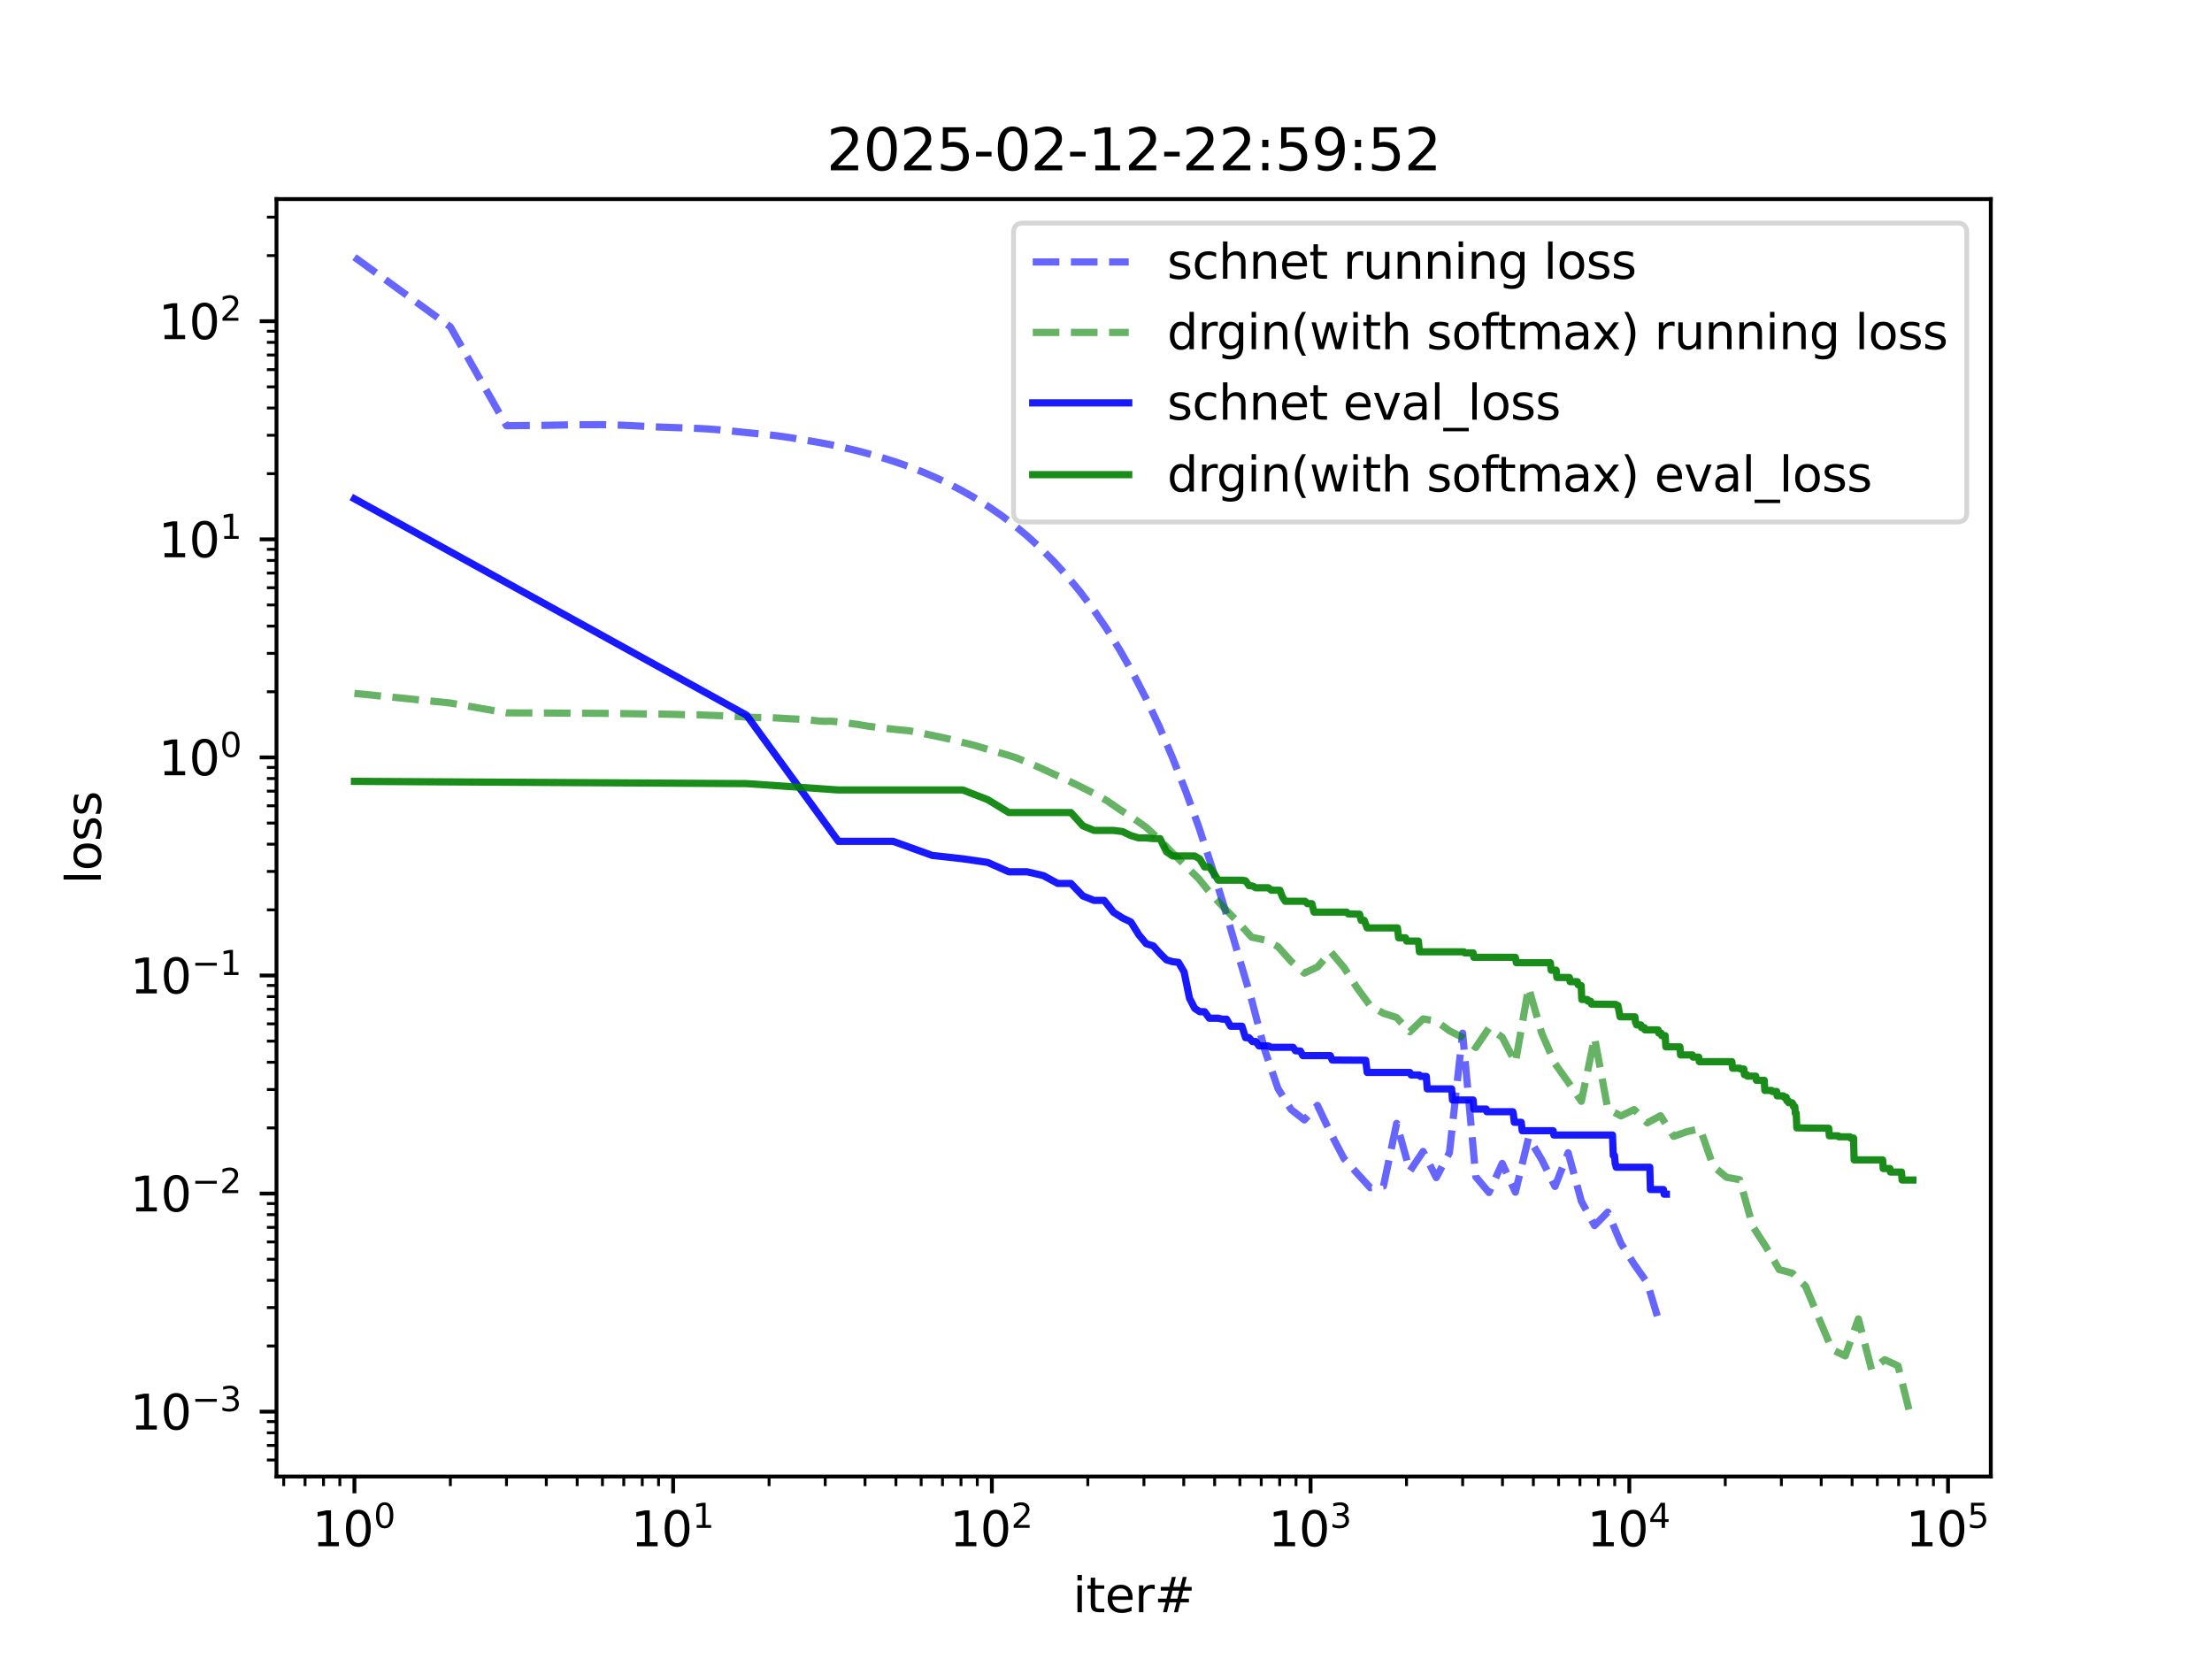 <?xml version="1.0" encoding="utf-8" standalone="no"?>
<!DOCTYPE svg PUBLIC "-//W3C//DTD SVG 1.1//EN"
  "http://www.w3.org/Graphics/SVG/1.1/DTD/svg11.dtd">
<svg xmlns:xlink="http://www.w3.org/1999/xlink" width="460.8pt" height="345.6pt" viewBox="0 0 460.8 345.6" xmlns="http://www.w3.org/2000/svg" version="1.1">
 <defs>
  <style type="text/css">*{stroke-linejoin: round; stroke-linecap: butt}</style>
 </defs>
 <g id="figure_1">
  <g id="patch_1">
   <path d="M 0 345.6 
L 460.8 345.6 
L 460.8 0 
L 0 0 
z
" style="fill: #ffffff"/>
  </g>
  <g id="axes_1">
   <g id="patch_2">
    <path d="M 57.6 307.584 
L 414.72 307.584 
L 414.72 41.472 
L 57.6 41.472 
z
" style="fill: #ffffff"/>
   </g>
   <g id="matplotlib.axis_1">
    <g id="xtick_1">
     <g id="line2d_1">
      <defs>
       <path id="m03037f3889" d="M 0 0 
L 0 3.5 
" style="stroke: #000000; stroke-width: 0.8"/>
      </defs>
      <g>
       <use xlink:href="#m03037f3889" x="73.833" y="307.584" style="stroke: #000000; stroke-width: 0.8"/>
      </g>
     </g>
     <g id="text_1">
      <!-- $\mathdefault{10^{0}}$ -->
      <g transform="translate(65.033 322.182) scale(0.1 -0.1)">
       <defs>
        <path id="DejaVuSans-31" d="M 794 531 
L 1825 531 
L 1825 4091 
L 703 3866 
L 703 4441 
L 1819 4666 
L 2450 4666 
L 2450 531 
L 3481 531 
L 3481 0 
L 794 0 
L 794 531 
z
" transform="scale(0.016)"/>
        <path id="DejaVuSans-30" d="M 2034 4250 
Q 1547 4250 1301 3770 
Q 1056 3291 1056 2328 
Q 1056 1369 1301 889 
Q 1547 409 2034 409 
Q 2525 409 2770 889 
Q 3016 1369 3016 2328 
Q 3016 3291 2770 3770 
Q 2525 4250 2034 4250 
z
M 2034 4750 
Q 2819 4750 3233 4129 
Q 3647 3509 3647 2328 
Q 3647 1150 3233 529 
Q 2819 -91 2034 -91 
Q 1250 -91 836 529 
Q 422 1150 422 2328 
Q 422 3509 836 4129 
Q 1250 4750 2034 4750 
z
" transform="scale(0.016)"/>
       </defs>
       <use xlink:href="#DejaVuSans-31" transform="translate(0 0.766)"/>
       <use xlink:href="#DejaVuSans-30" transform="translate(63.623 0.766)"/>
       <use xlink:href="#DejaVuSans-30" transform="translate(128.203 39.047) scale(0.7)"/>
      </g>
     </g>
    </g>
    <g id="xtick_2">
     <g id="line2d_2">
      <g>
       <use xlink:href="#m03037f3889" x="140.228" y="307.584" style="stroke: #000000; stroke-width: 0.8"/>
      </g>
     </g>
     <g id="text_2">
      <!-- $\mathdefault{10^{1}}$ -->
      <g transform="translate(131.428 322.182) scale(0.1 -0.1)">
       <use xlink:href="#DejaVuSans-31" transform="translate(0 0.684)"/>
       <use xlink:href="#DejaVuSans-30" transform="translate(63.623 0.684)"/>
       <use xlink:href="#DejaVuSans-31" transform="translate(128.203 38.966) scale(0.7)"/>
      </g>
     </g>
    </g>
    <g id="xtick_3">
     <g id="line2d_3">
      <g>
       <use xlink:href="#m03037f3889" x="206.624" y="307.584" style="stroke: #000000; stroke-width: 0.8"/>
      </g>
     </g>
     <g id="text_3">
      <!-- $\mathdefault{10^{2}}$ -->
      <g transform="translate(197.824 322.182) scale(0.1 -0.1)">
       <defs>
        <path id="DejaVuSans-32" d="M 1228 531 
L 3431 531 
L 3431 0 
L 469 0 
L 469 531 
Q 828 903 1448 1529 
Q 2069 2156 2228 2338 
Q 2531 2678 2651 2914 
Q 2772 3150 2772 3378 
Q 2772 3750 2511 3984 
Q 2250 4219 1831 4219 
Q 1534 4219 1204 4116 
Q 875 4013 500 3803 
L 500 4441 
Q 881 4594 1212 4672 
Q 1544 4750 1819 4750 
Q 2544 4750 2975 4387 
Q 3406 4025 3406 3419 
Q 3406 3131 3298 2873 
Q 3191 2616 2906 2266 
Q 2828 2175 2409 1742 
Q 1991 1309 1228 531 
z
" transform="scale(0.016)"/>
       </defs>
       <use xlink:href="#DejaVuSans-31" transform="translate(0 0.766)"/>
       <use xlink:href="#DejaVuSans-30" transform="translate(63.623 0.766)"/>
       <use xlink:href="#DejaVuSans-32" transform="translate(128.203 39.047) scale(0.7)"/>
      </g>
     </g>
    </g>
    <g id="xtick_4">
     <g id="line2d_4">
      <g>
       <use xlink:href="#m03037f3889" x="273.02" y="307.584" style="stroke: #000000; stroke-width: 0.8"/>
      </g>
     </g>
     <g id="text_4">
      <!-- $\mathdefault{10^{3}}$ -->
      <g transform="translate(264.22 322.182) scale(0.1 -0.1)">
       <defs>
        <path id="DejaVuSans-33" d="M 2597 2516 
Q 3050 2419 3304 2112 
Q 3559 1806 3559 1356 
Q 3559 666 3084 287 
Q 2609 -91 1734 -91 
Q 1441 -91 1130 -33 
Q 819 25 488 141 
L 488 750 
Q 750 597 1062 519 
Q 1375 441 1716 441 
Q 2309 441 2620 675 
Q 2931 909 2931 1356 
Q 2931 1769 2642 2001 
Q 2353 2234 1838 2234 
L 1294 2234 
L 1294 2753 
L 1863 2753 
Q 2328 2753 2575 2939 
Q 2822 3125 2822 3475 
Q 2822 3834 2567 4026 
Q 2313 4219 1838 4219 
Q 1578 4219 1281 4162 
Q 984 4106 628 3988 
L 628 4550 
Q 988 4650 1302 4700 
Q 1616 4750 1894 4750 
Q 2613 4750 3031 4423 
Q 3450 4097 3450 3541 
Q 3450 3153 3228 2886 
Q 3006 2619 2597 2516 
z
" transform="scale(0.016)"/>
       </defs>
       <use xlink:href="#DejaVuSans-31" transform="translate(0 0.766)"/>
       <use xlink:href="#DejaVuSans-30" transform="translate(63.623 0.766)"/>
       <use xlink:href="#DejaVuSans-33" transform="translate(128.203 39.047) scale(0.7)"/>
      </g>
     </g>
    </g>
    <g id="xtick_5">
     <g id="line2d_5">
      <g>
       <use xlink:href="#m03037f3889" x="339.415" y="307.584" style="stroke: #000000; stroke-width: 0.8"/>
      </g>
     </g>
     <g id="text_5">
      <!-- $\mathdefault{10^{4}}$ -->
      <g transform="translate(330.615 322.182) scale(0.1 -0.1)">
       <defs>
        <path id="DejaVuSans-34" d="M 2419 4116 
L 825 1625 
L 2419 1625 
L 2419 4116 
z
M 2253 4666 
L 3047 4666 
L 3047 1625 
L 3713 1625 
L 3713 1100 
L 3047 1100 
L 3047 0 
L 2419 0 
L 2419 1100 
L 313 1100 
L 313 1709 
L 2253 4666 
z
" transform="scale(0.016)"/>
       </defs>
       <use xlink:href="#DejaVuSans-31" transform="translate(0 0.684)"/>
       <use xlink:href="#DejaVuSans-30" transform="translate(63.623 0.684)"/>
       <use xlink:href="#DejaVuSans-34" transform="translate(128.203 38.966) scale(0.7)"/>
      </g>
     </g>
    </g>
    <g id="xtick_6">
     <g id="line2d_6">
      <g>
       <use xlink:href="#m03037f3889" x="405.811" y="307.584" style="stroke: #000000; stroke-width: 0.8"/>
      </g>
     </g>
     <g id="text_6">
      <!-- $\mathdefault{10^{5}}$ -->
      <g transform="translate(397.011 322.182) scale(0.1 -0.1)">
       <defs>
        <path id="DejaVuSans-35" d="M 691 4666 
L 3169 4666 
L 3169 4134 
L 1269 4134 
L 1269 2991 
Q 1406 3038 1543 3061 
Q 1681 3084 1819 3084 
Q 2600 3084 3056 2656 
Q 3513 2228 3513 1497 
Q 3513 744 3044 326 
Q 2575 -91 1722 -91 
Q 1428 -91 1123 -41 
Q 819 9 494 109 
L 494 744 
Q 775 591 1075 516 
Q 1375 441 1709 441 
Q 2250 441 2565 725 
Q 2881 1009 2881 1497 
Q 2881 1984 2565 2268 
Q 2250 2553 1709 2553 
Q 1456 2553 1204 2497 
Q 953 2441 691 2322 
L 691 4666 
z
" transform="scale(0.016)"/>
       </defs>
       <use xlink:href="#DejaVuSans-31" transform="translate(0 0.684)"/>
       <use xlink:href="#DejaVuSans-30" transform="translate(63.623 0.684)"/>
       <use xlink:href="#DejaVuSans-35" transform="translate(128.203 38.966) scale(0.7)"/>
      </g>
     </g>
    </g>
    <g id="xtick_7">
     <g id="line2d_7">
      <defs>
       <path id="m8a8a53093c" d="M 0 0 
L 0 2 
" style="stroke: #000000; stroke-width: 0.6"/>
      </defs>
      <g>
       <use xlink:href="#m8a8a53093c" x="59.103" y="307.584" style="stroke: #000000; stroke-width: 0.6"/>
      </g>
     </g>
    </g>
    <g id="xtick_8">
     <g id="line2d_8">
      <g>
       <use xlink:href="#m8a8a53093c" x="63.548" y="307.584" style="stroke: #000000; stroke-width: 0.6"/>
      </g>
     </g>
    </g>
    <g id="xtick_9">
     <g id="line2d_9">
      <g>
       <use xlink:href="#m8a8a53093c" x="67.398" y="307.584" style="stroke: #000000; stroke-width: 0.6"/>
      </g>
     </g>
    </g>
    <g id="xtick_10">
     <g id="line2d_10">
      <g>
       <use xlink:href="#m8a8a53093c" x="70.795" y="307.584" style="stroke: #000000; stroke-width: 0.6"/>
      </g>
     </g>
    </g>
    <g id="xtick_11">
     <g id="line2d_11">
      <g>
       <use xlink:href="#m8a8a53093c" x="93.82" y="307.584" style="stroke: #000000; stroke-width: 0.6"/>
      </g>
     </g>
    </g>
    <g id="xtick_12">
     <g id="line2d_12">
      <g>
       <use xlink:href="#m8a8a53093c" x="105.512" y="307.584" style="stroke: #000000; stroke-width: 0.6"/>
      </g>
     </g>
    </g>
    <g id="xtick_13">
     <g id="line2d_13">
      <g>
       <use xlink:href="#m8a8a53093c" x="113.807" y="307.584" style="stroke: #000000; stroke-width: 0.6"/>
      </g>
     </g>
    </g>
    <g id="xtick_14">
     <g id="line2d_14">
      <g>
       <use xlink:href="#m8a8a53093c" x="120.241" y="307.584" style="stroke: #000000; stroke-width: 0.6"/>
      </g>
     </g>
    </g>
    <g id="xtick_15">
     <g id="line2d_15">
      <g>
       <use xlink:href="#m8a8a53093c" x="125.499" y="307.584" style="stroke: #000000; stroke-width: 0.6"/>
      </g>
     </g>
    </g>
    <g id="xtick_16">
     <g id="line2d_16">
      <g>
       <use xlink:href="#m8a8a53093c" x="129.944" y="307.584" style="stroke: #000000; stroke-width: 0.6"/>
      </g>
     </g>
    </g>
    <g id="xtick_17">
     <g id="line2d_17">
      <g>
       <use xlink:href="#m8a8a53093c" x="133.794" y="307.584" style="stroke: #000000; stroke-width: 0.6"/>
      </g>
     </g>
    </g>
    <g id="xtick_18">
     <g id="line2d_18">
      <g>
       <use xlink:href="#m8a8a53093c" x="137.19" y="307.584" style="stroke: #000000; stroke-width: 0.6"/>
      </g>
     </g>
    </g>
    <g id="xtick_19">
     <g id="line2d_19">
      <g>
       <use xlink:href="#m8a8a53093c" x="160.215" y="307.584" style="stroke: #000000; stroke-width: 0.6"/>
      </g>
     </g>
    </g>
    <g id="xtick_20">
     <g id="line2d_20">
      <g>
       <use xlink:href="#m8a8a53093c" x="171.907" y="307.584" style="stroke: #000000; stroke-width: 0.6"/>
      </g>
     </g>
    </g>
    <g id="xtick_21">
     <g id="line2d_21">
      <g>
       <use xlink:href="#m8a8a53093c" x="180.203" y="307.584" style="stroke: #000000; stroke-width: 0.6"/>
      </g>
     </g>
    </g>
    <g id="xtick_22">
     <g id="line2d_22">
      <g>
       <use xlink:href="#m8a8a53093c" x="186.637" y="307.584" style="stroke: #000000; stroke-width: 0.6"/>
      </g>
     </g>
    </g>
    <g id="xtick_23">
     <g id="line2d_23">
      <g>
       <use xlink:href="#m8a8a53093c" x="191.894" y="307.584" style="stroke: #000000; stroke-width: 0.6"/>
      </g>
     </g>
    </g>
    <g id="xtick_24">
     <g id="line2d_24">
      <g>
       <use xlink:href="#m8a8a53093c" x="196.339" y="307.584" style="stroke: #000000; stroke-width: 0.6"/>
      </g>
     </g>
    </g>
    <g id="xtick_25">
     <g id="line2d_25">
      <g>
       <use xlink:href="#m8a8a53093c" x="200.19" y="307.584" style="stroke: #000000; stroke-width: 0.6"/>
      </g>
     </g>
    </g>
    <g id="xtick_26">
     <g id="line2d_26">
      <g>
       <use xlink:href="#m8a8a53093c" x="203.586" y="307.584" style="stroke: #000000; stroke-width: 0.6"/>
      </g>
     </g>
    </g>
    <g id="xtick_27">
     <g id="line2d_27">
      <g>
       <use xlink:href="#m8a8a53093c" x="226.611" y="307.584" style="stroke: #000000; stroke-width: 0.6"/>
      </g>
     </g>
    </g>
    <g id="xtick_28">
     <g id="line2d_28">
      <g>
       <use xlink:href="#m8a8a53093c" x="238.303" y="307.584" style="stroke: #000000; stroke-width: 0.6"/>
      </g>
     </g>
    </g>
    <g id="xtick_29">
     <g id="line2d_29">
      <g>
       <use xlink:href="#m8a8a53093c" x="246.598" y="307.584" style="stroke: #000000; stroke-width: 0.6"/>
      </g>
     </g>
    </g>
    <g id="xtick_30">
     <g id="line2d_30">
      <g>
       <use xlink:href="#m8a8a53093c" x="253.033" y="307.584" style="stroke: #000000; stroke-width: 0.6"/>
      </g>
     </g>
    </g>
    <g id="xtick_31">
     <g id="line2d_31">
      <g>
       <use xlink:href="#m8a8a53093c" x="258.29" y="307.584" style="stroke: #000000; stroke-width: 0.6"/>
      </g>
     </g>
    </g>
    <g id="xtick_32">
     <g id="line2d_32">
      <g>
       <use xlink:href="#m8a8a53093c" x="262.735" y="307.584" style="stroke: #000000; stroke-width: 0.6"/>
      </g>
     </g>
    </g>
    <g id="xtick_33">
     <g id="line2d_33">
      <g>
       <use xlink:href="#m8a8a53093c" x="266.585" y="307.584" style="stroke: #000000; stroke-width: 0.6"/>
      </g>
     </g>
    </g>
    <g id="xtick_34">
     <g id="line2d_34">
      <g>
       <use xlink:href="#m8a8a53093c" x="269.982" y="307.584" style="stroke: #000000; stroke-width: 0.6"/>
      </g>
     </g>
    </g>
    <g id="xtick_35">
     <g id="line2d_35">
      <g>
       <use xlink:href="#m8a8a53093c" x="293.007" y="307.584" style="stroke: #000000; stroke-width: 0.6"/>
      </g>
     </g>
    </g>
    <g id="xtick_36">
     <g id="line2d_36">
      <g>
       <use xlink:href="#m8a8a53093c" x="304.699" y="307.584" style="stroke: #000000; stroke-width: 0.6"/>
      </g>
     </g>
    </g>
    <g id="xtick_37">
     <g id="line2d_37">
      <g>
       <use xlink:href="#m8a8a53093c" x="312.994" y="307.584" style="stroke: #000000; stroke-width: 0.6"/>
      </g>
     </g>
    </g>
    <g id="xtick_38">
     <g id="line2d_38">
      <g>
       <use xlink:href="#m8a8a53093c" x="319.428" y="307.584" style="stroke: #000000; stroke-width: 0.6"/>
      </g>
     </g>
    </g>
    <g id="xtick_39">
     <g id="line2d_39">
      <g>
       <use xlink:href="#m8a8a53093c" x="324.686" y="307.584" style="stroke: #000000; stroke-width: 0.6"/>
      </g>
     </g>
    </g>
    <g id="xtick_40">
     <g id="line2d_40">
      <g>
       <use xlink:href="#m8a8a53093c" x="329.131" y="307.584" style="stroke: #000000; stroke-width: 0.6"/>
      </g>
     </g>
    </g>
    <g id="xtick_41">
     <g id="line2d_41">
      <g>
       <use xlink:href="#m8a8a53093c" x="332.981" y="307.584" style="stroke: #000000; stroke-width: 0.6"/>
      </g>
     </g>
    </g>
    <g id="xtick_42">
     <g id="line2d_42">
      <g>
       <use xlink:href="#m8a8a53093c" x="336.377" y="307.584" style="stroke: #000000; stroke-width: 0.6"/>
      </g>
     </g>
    </g>
    <g id="xtick_43">
     <g id="line2d_43">
      <g>
       <use xlink:href="#m8a8a53093c" x="359.403" y="307.584" style="stroke: #000000; stroke-width: 0.6"/>
      </g>
     </g>
    </g>
    <g id="xtick_44">
     <g id="line2d_44">
      <g>
       <use xlink:href="#m8a8a53093c" x="371.094" y="307.584" style="stroke: #000000; stroke-width: 0.6"/>
      </g>
     </g>
    </g>
    <g id="xtick_45">
     <g id="line2d_45">
      <g>
       <use xlink:href="#m8a8a53093c" x="379.39" y="307.584" style="stroke: #000000; stroke-width: 0.6"/>
      </g>
     </g>
    </g>
    <g id="xtick_46">
     <g id="line2d_46">
      <g>
       <use xlink:href="#m8a8a53093c" x="385.824" y="307.584" style="stroke: #000000; stroke-width: 0.6"/>
      </g>
     </g>
    </g>
    <g id="xtick_47">
     <g id="line2d_47">
      <g>
       <use xlink:href="#m8a8a53093c" x="391.081" y="307.584" style="stroke: #000000; stroke-width: 0.6"/>
      </g>
     </g>
    </g>
    <g id="xtick_48">
     <g id="line2d_48">
      <g>
       <use xlink:href="#m8a8a53093c" x="395.526" y="307.584" style="stroke: #000000; stroke-width: 0.6"/>
      </g>
     </g>
    </g>
    <g id="xtick_49">
     <g id="line2d_49">
      <g>
       <use xlink:href="#m8a8a53093c" x="399.377" y="307.584" style="stroke: #000000; stroke-width: 0.6"/>
      </g>
     </g>
    </g>
    <g id="xtick_50">
     <g id="line2d_50">
      <g>
       <use xlink:href="#m8a8a53093c" x="402.773" y="307.584" style="stroke: #000000; stroke-width: 0.6"/>
      </g>
     </g>
    </g>
    <g id="text_7">
     <!-- iter# -->
     <g transform="translate(223.489 335.861) scale(0.1 -0.1)">
      <defs>
       <path id="DejaVuSans-69" d="M 603 3500 
L 1178 3500 
L 1178 0 
L 603 0 
L 603 3500 
z
M 603 4863 
L 1178 4863 
L 1178 4134 
L 603 4134 
L 603 4863 
z
" transform="scale(0.016)"/>
       <path id="DejaVuSans-74" d="M 1172 4494 
L 1172 3500 
L 2356 3500 
L 2356 3053 
L 1172 3053 
L 1172 1153 
Q 1172 725 1289 603 
Q 1406 481 1766 481 
L 2356 481 
L 2356 0 
L 1766 0 
Q 1100 0 847 248 
Q 594 497 594 1153 
L 594 3053 
L 172 3053 
L 172 3500 
L 594 3500 
L 594 4494 
L 1172 4494 
z
" transform="scale(0.016)"/>
       <path id="DejaVuSans-65" d="M 3597 1894 
L 3597 1613 
L 953 1613 
Q 991 1019 1311 708 
Q 1631 397 2203 397 
Q 2534 397 2845 478 
Q 3156 559 3463 722 
L 3463 178 
Q 3153 47 2828 -22 
Q 2503 -91 2169 -91 
Q 1331 -91 842 396 
Q 353 884 353 1716 
Q 353 2575 817 3079 
Q 1281 3584 2069 3584 
Q 2775 3584 3186 3129 
Q 3597 2675 3597 1894 
z
M 3022 2063 
Q 3016 2534 2758 2815 
Q 2500 3097 2075 3097 
Q 1594 3097 1305 2825 
Q 1016 2553 972 2059 
L 3022 2063 
z
" transform="scale(0.016)"/>
       <path id="DejaVuSans-72" d="M 2631 2963 
Q 2534 3019 2420 3045 
Q 2306 3072 2169 3072 
Q 1681 3072 1420 2755 
Q 1159 2438 1159 1844 
L 1159 0 
L 581 0 
L 581 3500 
L 1159 3500 
L 1159 2956 
Q 1341 3275 1631 3429 
Q 1922 3584 2338 3584 
Q 2397 3584 2469 3576 
Q 2541 3569 2628 3553 
L 2631 2963 
z
" transform="scale(0.016)"/>
       <path id="DejaVuSans-23" d="M 3272 2816 
L 2363 2816 
L 2100 1772 
L 3016 1772 
L 3272 2816 
z
M 2803 4594 
L 2478 3297 
L 3391 3297 
L 3719 4594 
L 4219 4594 
L 3897 3297 
L 4872 3297 
L 4872 2816 
L 3775 2816 
L 3519 1772 
L 4513 1772 
L 4513 1294 
L 3397 1294 
L 3072 0 
L 2572 0 
L 2894 1294 
L 1978 1294 
L 1656 0 
L 1153 0 
L 1478 1294 
L 494 1294 
L 494 1772 
L 1594 1772 
L 1856 2816 
L 850 2816 
L 850 3297 
L 1978 3297 
L 2297 4594 
L 2803 4594 
z
" transform="scale(0.016)"/>
      </defs>
      <use xlink:href="#DejaVuSans-69"/>
      <use xlink:href="#DejaVuSans-74" x="27.783"/>
      <use xlink:href="#DejaVuSans-65" x="66.992"/>
      <use xlink:href="#DejaVuSans-72" x="128.516"/>
      <use xlink:href="#DejaVuSans-23" x="169.629"/>
     </g>
    </g>
   </g>
   <g id="matplotlib.axis_2">
    <g id="ytick_1">
     <g id="line2d_51">
      <defs>
       <path id="m8706cfc427" d="M 0 0 
L -3.5 0 
" style="stroke: #000000; stroke-width: 0.8"/>
      </defs>
      <g>
       <use xlink:href="#m8706cfc427" x="57.6" y="294.072" style="stroke: #000000; stroke-width: 0.8"/>
      </g>
     </g>
     <g id="text_8">
      <!-- $\mathdefault{10^{-3}}$ -->
      <g transform="translate(27.1 297.872) scale(0.1 -0.1)">
       <defs>
        <path id="DejaVuSans-2212" d="M 678 2272 
L 4684 2272 
L 4684 1741 
L 678 1741 
L 678 2272 
z
" transform="scale(0.016)"/>
       </defs>
       <use xlink:href="#DejaVuSans-31" transform="translate(0 0.766)"/>
       <use xlink:href="#DejaVuSans-30" transform="translate(63.623 0.766)"/>
       <use xlink:href="#DejaVuSans-2212" transform="translate(128.203 39.047) scale(0.7)"/>
       <use xlink:href="#DejaVuSans-33" transform="translate(186.855 39.047) scale(0.7)"/>
      </g>
     </g>
    </g>
    <g id="ytick_2">
     <g id="line2d_52">
      <g>
       <use xlink:href="#m8706cfc427" x="57.6" y="248.642" style="stroke: #000000; stroke-width: 0.8"/>
      </g>
     </g>
     <g id="text_9">
      <!-- $\mathdefault{10^{-2}}$ -->
      <g transform="translate(27.1 252.441) scale(0.1 -0.1)">
       <use xlink:href="#DejaVuSans-31" transform="translate(0 0.766)"/>
       <use xlink:href="#DejaVuSans-30" transform="translate(63.623 0.766)"/>
       <use xlink:href="#DejaVuSans-2212" transform="translate(128.203 39.047) scale(0.7)"/>
       <use xlink:href="#DejaVuSans-32" transform="translate(186.855 39.047) scale(0.7)"/>
      </g>
     </g>
    </g>
    <g id="ytick_3">
     <g id="line2d_53">
      <g>
       <use xlink:href="#m8706cfc427" x="57.6" y="203.211" style="stroke: #000000; stroke-width: 0.8"/>
      </g>
     </g>
     <g id="text_10">
      <!-- $\mathdefault{10^{-1}}$ -->
      <g transform="translate(27.1 207.01) scale(0.1 -0.1)">
       <use xlink:href="#DejaVuSans-31" transform="translate(0 0.684)"/>
       <use xlink:href="#DejaVuSans-30" transform="translate(63.623 0.684)"/>
       <use xlink:href="#DejaVuSans-2212" transform="translate(128.203 38.966) scale(0.7)"/>
       <use xlink:href="#DejaVuSans-31" transform="translate(186.855 38.966) scale(0.7)"/>
      </g>
     </g>
    </g>
    <g id="ytick_4">
     <g id="line2d_54">
      <g>
       <use xlink:href="#m8706cfc427" x="57.6" y="157.78" style="stroke: #000000; stroke-width: 0.8"/>
      </g>
     </g>
     <g id="text_11">
      <!-- $\mathdefault{10^{0}}$ -->
      <g transform="translate(33 161.579) scale(0.1 -0.1)">
       <use xlink:href="#DejaVuSans-31" transform="translate(0 0.766)"/>
       <use xlink:href="#DejaVuSans-30" transform="translate(63.623 0.766)"/>
       <use xlink:href="#DejaVuSans-30" transform="translate(128.203 39.047) scale(0.7)"/>
      </g>
     </g>
    </g>
    <g id="ytick_5">
     <g id="line2d_55">
      <g>
       <use xlink:href="#m8706cfc427" x="57.6" y="112.35" style="stroke: #000000; stroke-width: 0.8"/>
      </g>
     </g>
     <g id="text_12">
      <!-- $\mathdefault{10^{1}}$ -->
      <g transform="translate(33 116.149) scale(0.1 -0.1)">
       <use xlink:href="#DejaVuSans-31" transform="translate(0 0.684)"/>
       <use xlink:href="#DejaVuSans-30" transform="translate(63.623 0.684)"/>
       <use xlink:href="#DejaVuSans-31" transform="translate(128.203 38.966) scale(0.7)"/>
      </g>
     </g>
    </g>
    <g id="ytick_6">
     <g id="line2d_56">
      <g>
       <use xlink:href="#m8706cfc427" x="57.6" y="66.919" style="stroke: #000000; stroke-width: 0.8"/>
      </g>
     </g>
     <g id="text_13">
      <!-- $\mathdefault{10^{2}}$ -->
      <g transform="translate(33 70.718) scale(0.1 -0.1)">
       <use xlink:href="#DejaVuSans-31" transform="translate(0 0.766)"/>
       <use xlink:href="#DejaVuSans-30" transform="translate(63.623 0.766)"/>
       <use xlink:href="#DejaVuSans-32" transform="translate(128.203 39.047) scale(0.7)"/>
      </g>
     </g>
    </g>
    <g id="ytick_7">
     <g id="line2d_57">
      <defs>
       <path id="m0ca8a51776" d="M 0 0 
L -2 0 
" style="stroke: #000000; stroke-width: 0.6"/>
      </defs>
      <g>
       <use xlink:href="#m0ca8a51776" x="57.6" y="304.151" style="stroke: #000000; stroke-width: 0.6"/>
      </g>
     </g>
    </g>
    <g id="ytick_8">
     <g id="line2d_58">
      <g>
       <use xlink:href="#m0ca8a51776" x="57.6" y="301.11" style="stroke: #000000; stroke-width: 0.6"/>
      </g>
     </g>
    </g>
    <g id="ytick_9">
     <g id="line2d_59">
      <g>
       <use xlink:href="#m0ca8a51776" x="57.6" y="298.475" style="stroke: #000000; stroke-width: 0.6"/>
      </g>
     </g>
    </g>
    <g id="ytick_10">
     <g id="line2d_60">
      <g>
       <use xlink:href="#m0ca8a51776" x="57.6" y="296.151" style="stroke: #000000; stroke-width: 0.6"/>
      </g>
     </g>
    </g>
    <g id="ytick_11">
     <g id="line2d_61">
      <g>
       <use xlink:href="#m0ca8a51776" x="57.6" y="280.396" style="stroke: #000000; stroke-width: 0.6"/>
      </g>
     </g>
    </g>
    <g id="ytick_12">
     <g id="line2d_62">
      <g>
       <use xlink:href="#m0ca8a51776" x="57.6" y="272.396" style="stroke: #000000; stroke-width: 0.6"/>
      </g>
     </g>
    </g>
    <g id="ytick_13">
     <g id="line2d_63">
      <g>
       <use xlink:href="#m0ca8a51776" x="57.6" y="266.72" style="stroke: #000000; stroke-width: 0.6"/>
      </g>
     </g>
    </g>
    <g id="ytick_14">
     <g id="line2d_64">
      <g>
       <use xlink:href="#m0ca8a51776" x="57.6" y="262.318" style="stroke: #000000; stroke-width: 0.6"/>
      </g>
     </g>
    </g>
    <g id="ytick_15">
     <g id="line2d_65">
      <g>
       <use xlink:href="#m0ca8a51776" x="57.6" y="258.72" style="stroke: #000000; stroke-width: 0.6"/>
      </g>
     </g>
    </g>
    <g id="ytick_16">
     <g id="line2d_66">
      <g>
       <use xlink:href="#m0ca8a51776" x="57.6" y="255.679" style="stroke: #000000; stroke-width: 0.6"/>
      </g>
     </g>
    </g>
    <g id="ytick_17">
     <g id="line2d_67">
      <g>
       <use xlink:href="#m0ca8a51776" x="57.6" y="253.044" style="stroke: #000000; stroke-width: 0.6"/>
      </g>
     </g>
    </g>
    <g id="ytick_18">
     <g id="line2d_68">
      <g>
       <use xlink:href="#m0ca8a51776" x="57.6" y="250.72" style="stroke: #000000; stroke-width: 0.6"/>
      </g>
     </g>
    </g>
    <g id="ytick_19">
     <g id="line2d_69">
      <g>
       <use xlink:href="#m0ca8a51776" x="57.6" y="234.966" style="stroke: #000000; stroke-width: 0.6"/>
      </g>
     </g>
    </g>
    <g id="ytick_20">
     <g id="line2d_70">
      <g>
       <use xlink:href="#m0ca8a51776" x="57.6" y="226.966" style="stroke: #000000; stroke-width: 0.6"/>
      </g>
     </g>
    </g>
    <g id="ytick_21">
     <g id="line2d_71">
      <g>
       <use xlink:href="#m0ca8a51776" x="57.6" y="221.29" style="stroke: #000000; stroke-width: 0.6"/>
      </g>
     </g>
    </g>
    <g id="ytick_22">
     <g id="line2d_72">
      <g>
       <use xlink:href="#m0ca8a51776" x="57.6" y="216.887" style="stroke: #000000; stroke-width: 0.6"/>
      </g>
     </g>
    </g>
    <g id="ytick_23">
     <g id="line2d_73">
      <g>
       <use xlink:href="#m0ca8a51776" x="57.6" y="213.29" style="stroke: #000000; stroke-width: 0.6"/>
      </g>
     </g>
    </g>
    <g id="ytick_24">
     <g id="line2d_74">
      <g>
       <use xlink:href="#m0ca8a51776" x="57.6" y="210.248" style="stroke: #000000; stroke-width: 0.6"/>
      </g>
     </g>
    </g>
    <g id="ytick_25">
     <g id="line2d_75">
      <g>
       <use xlink:href="#m0ca8a51776" x="57.6" y="207.614" style="stroke: #000000; stroke-width: 0.6"/>
      </g>
     </g>
    </g>
    <g id="ytick_26">
     <g id="line2d_76">
      <g>
       <use xlink:href="#m0ca8a51776" x="57.6" y="205.29" style="stroke: #000000; stroke-width: 0.6"/>
      </g>
     </g>
    </g>
    <g id="ytick_27">
     <g id="line2d_77">
      <g>
       <use xlink:href="#m0ca8a51776" x="57.6" y="189.535" style="stroke: #000000; stroke-width: 0.6"/>
      </g>
     </g>
    </g>
    <g id="ytick_28">
     <g id="line2d_78">
      <g>
       <use xlink:href="#m0ca8a51776" x="57.6" y="181.535" style="stroke: #000000; stroke-width: 0.6"/>
      </g>
     </g>
    </g>
    <g id="ytick_29">
     <g id="line2d_79">
      <g>
       <use xlink:href="#m0ca8a51776" x="57.6" y="175.859" style="stroke: #000000; stroke-width: 0.6"/>
      </g>
     </g>
    </g>
    <g id="ytick_30">
     <g id="line2d_80">
      <g>
       <use xlink:href="#m0ca8a51776" x="57.6" y="171.456" style="stroke: #000000; stroke-width: 0.6"/>
      </g>
     </g>
    </g>
    <g id="ytick_31">
     <g id="line2d_81">
      <g>
       <use xlink:href="#m0ca8a51776" x="57.6" y="167.859" style="stroke: #000000; stroke-width: 0.6"/>
      </g>
     </g>
    </g>
    <g id="ytick_32">
     <g id="line2d_82">
      <g>
       <use xlink:href="#m0ca8a51776" x="57.6" y="164.818" style="stroke: #000000; stroke-width: 0.6"/>
      </g>
     </g>
    </g>
    <g id="ytick_33">
     <g id="line2d_83">
      <g>
       <use xlink:href="#m0ca8a51776" x="57.6" y="162.183" style="stroke: #000000; stroke-width: 0.6"/>
      </g>
     </g>
    </g>
    <g id="ytick_34">
     <g id="line2d_84">
      <g>
       <use xlink:href="#m0ca8a51776" x="57.6" y="159.859" style="stroke: #000000; stroke-width: 0.6"/>
      </g>
     </g>
    </g>
    <g id="ytick_35">
     <g id="line2d_85">
      <g>
       <use xlink:href="#m0ca8a51776" x="57.6" y="144.104" style="stroke: #000000; stroke-width: 0.6"/>
      </g>
     </g>
    </g>
    <g id="ytick_36">
     <g id="line2d_86">
      <g>
       <use xlink:href="#m0ca8a51776" x="57.6" y="136.104" style="stroke: #000000; stroke-width: 0.6"/>
      </g>
     </g>
    </g>
    <g id="ytick_37">
     <g id="line2d_87">
      <g>
       <use xlink:href="#m0ca8a51776" x="57.6" y="130.428" style="stroke: #000000; stroke-width: 0.6"/>
      </g>
     </g>
    </g>
    <g id="ytick_38">
     <g id="line2d_88">
      <g>
       <use xlink:href="#m0ca8a51776" x="57.6" y="126.026" style="stroke: #000000; stroke-width: 0.6"/>
      </g>
     </g>
    </g>
    <g id="ytick_39">
     <g id="line2d_89">
      <g>
       <use xlink:href="#m0ca8a51776" x="57.6" y="122.428" style="stroke: #000000; stroke-width: 0.6"/>
      </g>
     </g>
    </g>
    <g id="ytick_40">
     <g id="line2d_90">
      <g>
       <use xlink:href="#m0ca8a51776" x="57.6" y="119.387" style="stroke: #000000; stroke-width: 0.6"/>
      </g>
     </g>
    </g>
    <g id="ytick_41">
     <g id="line2d_91">
      <g>
       <use xlink:href="#m0ca8a51776" x="57.6" y="116.752" style="stroke: #000000; stroke-width: 0.6"/>
      </g>
     </g>
    </g>
    <g id="ytick_42">
     <g id="line2d_92">
      <g>
       <use xlink:href="#m0ca8a51776" x="57.6" y="114.428" style="stroke: #000000; stroke-width: 0.6"/>
      </g>
     </g>
    </g>
    <g id="ytick_43">
     <g id="line2d_93">
      <g>
       <use xlink:href="#m0ca8a51776" x="57.6" y="98.673" style="stroke: #000000; stroke-width: 0.6"/>
      </g>
     </g>
    </g>
    <g id="ytick_44">
     <g id="line2d_94">
      <g>
       <use xlink:href="#m0ca8a51776" x="57.6" y="90.674" style="stroke: #000000; stroke-width: 0.6"/>
      </g>
     </g>
    </g>
    <g id="ytick_45">
     <g id="line2d_95">
      <g>
       <use xlink:href="#m0ca8a51776" x="57.6" y="84.997" style="stroke: #000000; stroke-width: 0.6"/>
      </g>
     </g>
    </g>
    <g id="ytick_46">
     <g id="line2d_96">
      <g>
       <use xlink:href="#m0ca8a51776" x="57.6" y="80.595" style="stroke: #000000; stroke-width: 0.6"/>
      </g>
     </g>
    </g>
    <g id="ytick_47">
     <g id="line2d_97">
      <g>
       <use xlink:href="#m0ca8a51776" x="57.6" y="76.998" style="stroke: #000000; stroke-width: 0.6"/>
      </g>
     </g>
    </g>
    <g id="ytick_48">
     <g id="line2d_98">
      <g>
       <use xlink:href="#m0ca8a51776" x="57.6" y="73.956" style="stroke: #000000; stroke-width: 0.6"/>
      </g>
     </g>
    </g>
    <g id="ytick_49">
     <g id="line2d_99">
      <g>
       <use xlink:href="#m0ca8a51776" x="57.6" y="71.321" style="stroke: #000000; stroke-width: 0.6"/>
      </g>
     </g>
    </g>
    <g id="ytick_50">
     <g id="line2d_100">
      <g>
       <use xlink:href="#m0ca8a51776" x="57.6" y="68.998" style="stroke: #000000; stroke-width: 0.6"/>
      </g>
     </g>
    </g>
    <g id="ytick_51">
     <g id="line2d_101">
      <g>
       <use xlink:href="#m0ca8a51776" x="57.6" y="53.243" style="stroke: #000000; stroke-width: 0.6"/>
      </g>
     </g>
    </g>
    <g id="ytick_52">
     <g id="line2d_102">
      <g>
       <use xlink:href="#m0ca8a51776" x="57.6" y="45.243" style="stroke: #000000; stroke-width: 0.6"/>
      </g>
     </g>
    </g>
    <g id="text_14">
     <!-- loss -->
     <g transform="translate(21.02 184.186) rotate(-90) scale(0.1 -0.1)">
      <defs>
       <path id="DejaVuSans-6c" d="M 603 4863 
L 1178 4863 
L 1178 0 
L 603 0 
L 603 4863 
z
" transform="scale(0.016)"/>
       <path id="DejaVuSans-6f" d="M 1959 3097 
Q 1497 3097 1228 2736 
Q 959 2375 959 1747 
Q 959 1119 1226 758 
Q 1494 397 1959 397 
Q 2419 397 2687 759 
Q 2956 1122 2956 1747 
Q 2956 2369 2687 2733 
Q 2419 3097 1959 3097 
z
M 1959 3584 
Q 2709 3584 3137 3096 
Q 3566 2609 3566 1747 
Q 3566 888 3137 398 
Q 2709 -91 1959 -91 
Q 1206 -91 779 398 
Q 353 888 353 1747 
Q 353 2609 779 3096 
Q 1206 3584 1959 3584 
z
" transform="scale(0.016)"/>
       <path id="DejaVuSans-73" d="M 2834 3397 
L 2834 2853 
Q 2591 2978 2328 3040 
Q 2066 3103 1784 3103 
Q 1356 3103 1142 2972 
Q 928 2841 928 2578 
Q 928 2378 1081 2264 
Q 1234 2150 1697 2047 
L 1894 2003 
Q 2506 1872 2764 1633 
Q 3022 1394 3022 966 
Q 3022 478 2636 193 
Q 2250 -91 1575 -91 
Q 1294 -91 989 -36 
Q 684 19 347 128 
L 347 722 
Q 666 556 975 473 
Q 1284 391 1588 391 
Q 1994 391 2212 530 
Q 2431 669 2431 922 
Q 2431 1156 2273 1281 
Q 2116 1406 1581 1522 
L 1381 1569 
Q 847 1681 609 1914 
Q 372 2147 372 2553 
Q 372 3047 722 3315 
Q 1072 3584 1716 3584 
Q 2034 3584 2315 3537 
Q 2597 3491 2834 3397 
z
" transform="scale(0.016)"/>
      </defs>
      <use xlink:href="#DejaVuSans-6c"/>
      <use xlink:href="#DejaVuSans-6f" x="27.783"/>
      <use xlink:href="#DejaVuSans-73" x="88.965"/>
      <use xlink:href="#DejaVuSans-73" x="141.064"/>
     </g>
    </g>
   </g>
   <g id="line2d_103">
    <path d="M 73.833 53.568 
L 93.82 68.097 
L 105.512 88.685 
L 113.807 88.602 
L 120.241 88.474 
L 125.499 88.466 
L 129.944 88.587 
L 133.794 88.779 
L 137.19 88.949 
L 140.228 89.062 
L 142.977 89.152 
L 145.486 89.252 
L 147.794 89.381 
L 149.931 89.547 
L 151.92 89.741 
L 153.781 89.935 
L 155.529 90.118 
L 157.177 90.279 
L 158.736 90.434 
L 160.215 90.589 
L 161.622 90.749 
L 162.964 90.928 
L 164.246 91.117 
L 165.473 91.312 
L 166.65 91.502 
L 167.781 91.692 
L 168.869 91.876 
L 169.918 92.054 
L 170.93 92.235 
L 171.907 92.418 
L 172.853 92.603 
L 173.768 92.795 
L 174.655 92.99 
L 175.516 93.184 
L 176.352 93.377 
L 177.164 93.565 
L 177.955 93.754 
L 178.724 93.943 
L 179.473 94.136 
L 180.915 94.527 
L 184.233 95.491 
L 186.637 96.259 
L 189.385 97.22 
L 192.371 98.39 
L 195.076 99.558 
L 197.549 100.731 
L 200.19 102.098 
L 202.938 103.66 
L 205.746 105.415 
L 208.575 107.36 
L 211.397 109.497 
L 213.967 111.633 
L 216.735 114.155 
L 219.631 117.065 
L 222.262 119.974 
L 224.98 123.243 
L 227.742 126.917 
L 230.516 130.965 
L 233.275 135.411 
L 236.003 140.208 
L 238.78 145.597 
L 241.485 151.324 
L 244.272 157.886 
L 247.028 164.87 
L 249.737 172.295 
L 252.509 180.77 
L 255.252 189.663 
L 258 199.076 
L 260.731 208.27 
L 263.467 218.717 
L 266.223 226.764 
L 268.971 231.147 
L 271.722 233.3 
L 274.454 230.277 
L 277.225 236.104 
L 279.957 241.335 
L 282.701 244.406 
L 285.452 247.425 
L 288.202 247.079 
L 290.945 234.018 
L 293.705 243.96 
L 296.454 239.861 
L 299.198 245.306 
L 301.947 240.108 
L 304.689 215.22 
L 307.438 245.159 
L 310.187 248.424 
L 312.936 242.357 
L 315.683 248.357 
L 318.431 237.002 
L 321.179 241.588 
L 323.931 247.158 
L 326.677 240.141 
L 329.426 250.245 
L 332.173 255.31 
L 334.922 252.493 
L 337.671 259.016 
L 340.419 263.36 
L 343.166 267.254 
L 345.914 276.347 
" clip-path="url(#pba92475bfc)" style="fill: none; stroke-dasharray: 5.55,2.4; stroke-dashoffset: 0; stroke: #0000ff; stroke-opacity: 0.6; stroke-width: 1.5"/>
   </g>
   <g id="line2d_104">
    <path d="M 73.833 144.442 
L 93.82 146.45 
L 105.512 148.501 
L 113.807 148.53 
L 120.241 148.575 
L 125.499 148.604 
L 129.944 148.659 
L 133.794 148.712 
L 137.19 148.747 
L 140.228 148.806 
L 142.977 148.897 
L 145.486 148.902 
L 147.794 149.008 
L 149.931 149.082 
L 151.92 149.173 
L 153.781 149.266 
L 155.529 149.374 
L 157.177 149.458 
L 158.736 149.497 
L 160.215 149.484 
L 161.622 149.56 
L 162.964 149.632 
L 164.246 149.719 
L 165.473 149.774 
L 166.65 149.824 
L 167.781 149.94 
L 168.869 150.016 
L 169.918 150.126 
L 170.93 150.219 
L 171.907 150.276 
L 172.853 150.228 
L 173.768 150.288 
L 174.655 150.386 
L 175.516 150.5 
L 176.352 150.594 
L 177.164 150.706 
L 177.955 150.817 
L 178.724 150.91 
L 179.473 151.053 
L 180.915 151.287 
L 184.233 151.703 
L 186.637 151.965 
L 189.385 152.227 
L 192.371 152.815 
L 195.076 153.374 
L 197.549 153.908 
L 200.19 154.582 
L 202.938 155.254 
L 205.746 156.101 
L 208.575 156.901 
L 211.397 157.753 
L 213.967 158.789 
L 216.735 159.973 
L 219.631 161.313 
L 222.262 162.509 
L 224.98 163.824 
L 227.742 165.208 
L 230.516 166.745 
L 233.275 168.654 
L 236.003 170.389 
L 238.78 172.348 
L 241.485 174.87 
L 244.272 177.708 
L 247.028 180.418 
L 249.737 183.077 
L 252.509 186.498 
L 255.252 189.378 
L 258 192.195 
L 260.731 195.232 
L 263.467 195.82 
L 266.223 197.197 
L 268.971 200.287 
L 271.722 202.716 
L 274.454 201.441 
L 277.225 198.295 
L 279.957 201.517 
L 282.701 205.782 
L 285.452 209.528 
L 288.202 211.086 
L 290.945 211.972 
L 293.705 214.941 
L 296.454 212.262 
L 299.198 212.699 
L 301.947 214.736 
L 304.689 216.129 
L 307.438 218.207 
L 310.187 214.137 
L 312.936 216.068 
L 315.683 221.369 
L 318.431 205.727 
L 321.179 215.258 
L 323.931 221.575 
L 326.677 225.415 
L 329.426 229.425 
L 332.173 216.151 
L 334.922 230.98 
L 337.671 232.472 
L 340.419 231.139 
L 343.166 233.908 
L 345.914 232.421 
L 348.663 236.729 
L 351.411 235.748 
L 354.16 235.116 
L 356.907 242.953 
L 359.655 245.244 
L 362.404 245.76 
L 365.152 255.522 
L 367.901 259.772 
L 370.649 264.479 
L 373.397 265.233 
L 376.146 267.986 
L 378.894 274.605 
L 381.642 281.128 
L 384.39 282.464 
L 387.138 274.75 
L 389.887 285.335 
L 392.635 283.246 
L 395.383 284.53 
L 398.132 295.488 
" clip-path="url(#pba92475bfc)" style="fill: none; stroke-dasharray: 5.55,2.4; stroke-dashoffset: 0; stroke: #008000; stroke-opacity: 0.6; stroke-width: 1.5"/>
   </g>
   <g id="line2d_105">
    <path d="M 73.833 103.908 
L 155.529 148.993 
L 174.655 175.265 
L 186.054 175.265 
L 194.202 178.203 
L 200.548 178.902 
L 205.746 179.657 
L 210.148 181.61 
L 213.967 181.61 
L 217.338 182.401 
L 220.356 184.039 
L 223.088 184.039 
L 225.584 186.646 
L 227.88 187.564 
L 230.007 187.564 
L 231.988 190.059 
L 233.842 191.237 
L 235.583 192.07 
L 237.226 194.714 
L 238.78 196.593 
L 240.254 197.051 
L 241.656 198.627 
L 242.994 199.956 
L 244.272 200.335 
L 245.496 200.476 
L 246.67 202.483 
L 247.798 207.975 
L 248.884 210.072 
L 249.93 210.757 
L 250.94 210.757 
L 251.916 212.11 
L 253.773 212.11 
L 254.658 212.314 
L 255.518 212.314 
L 256.352 213.781 
L 258.719 213.781 
L 259.467 216.175 
L 260.196 216.175 
L 260.907 216.974 
L 261.601 216.974 
L 262.278 217.888 
L 264.22 217.888 
L 264.839 218.173 
L 269.366 218.173 
L 269.885 218.896 
L 270.896 218.943 
L 271.389 219.902 
L 277.125 219.902 
L 277.522 220.823 
L 284.499 220.863 
L 284.807 223.412 
L 293.705 223.412 
L 293.957 223.938 
L 295.69 223.938 
L 295.899 224.235 
L 297.125 224.235 
L 297.324 226.84 
L 302.409 226.84 
L 302.575 229.144 
L 306.882 229.144 
L 307.024 231.034 
L 309.601 231.034 
L 309.731 231.592 
L 315.133 231.592 
L 315.24 231.91 
L 315.452 233.794 
L 316.898 233.794 
L 317.099 235.548 
L 323.539 235.548 
L 323.698 236.443 
L 335.912 236.443 
L 336.068 240.713 
L 336.326 240.713 
L 336.48 242.463 
L 336.531 242.463 
L 336.683 243.155 
L 343.685 243.155 
L 343.804 247.801 
L 346.525 247.801 
L 346.669 248.771 
L 347.133 248.771 
L 347.133 248.771 
" clip-path="url(#pba92475bfc)" style="fill: none; stroke: #0000ff; stroke-opacity: 0.9; stroke-width: 1.5; stroke-linecap: square"/>
   </g>
   <g id="line2d_106">
    <path d="M 73.833 162.772 
L 155.529 163.24 
L 174.655 164.564 
L 200.548 164.564 
L 205.746 166.577 
L 210.148 169.262 
L 223.088 169.262 
L 225.584 172.035 
L 227.88 172.985 
L 231.988 172.985 
L 233.842 173.231 
L 235.583 174.064 
L 237.226 174.555 
L 238.78 174.555 
L 240.254 174.701 
L 241.656 174.701 
L 242.994 177.443 
L 244.272 178.317 
L 248.884 178.317 
L 249.93 178.932 
L 250.94 180.602 
L 251.916 180.602 
L 252.859 181.9 
L 253.773 183.359 
L 258.719 183.359 
L 259.467 183.483 
L 260.196 184.5 
L 260.907 184.559 
L 261.601 184.94 
L 264.22 184.94 
L 264.839 185.452 
L 266.621 185.452 
L 267.192 186.939 
L 267.751 187.748 
L 271.873 187.748 
L 272.349 188.245 
L 273.278 188.245 
L 273.732 190.008 
L 280.518 190.008 
L 280.872 190.38 
L 283.232 190.443 
L 283.554 191.729 
L 284.188 191.729 
L 284.807 193.301 
L 291.115 193.301 
L 291.36 195.361 
L 292.79 195.361 
L 293.021 196.04 
L 295.479 196.04 
L 295.69 198.278 
L 304.957 198.278 
L 305.109 198.496 
L 306.873 198.496 
L 307.015 199.426 
L 315.67 199.426 
L 315.88 200.548 
L 322.968 200.548 
L 323.131 202.1 
L 324.167 202.1 
L 324.323 203.631 
L 326.936 203.631 
L 327.078 204.501 
L 328.594 204.501 
L 328.728 205.125 
L 328.928 205.125 
L 329.061 205.308 
L 329.389 205.308 
L 329.519 208.21 
L 330.667 208.21 
L 330.791 208.569 
L 331.346 208.569 
L 331.529 209.168 
L 336.585 209.237 
L 336.788 209.455 
L 337.039 209.455 
L 337.089 209.674 
L 337.239 210.466 
L 337.487 211.817 
L 340.577 211.817 
L 340.71 212.993 
L 340.798 212.993 
L 340.929 213.504 
L 341.834 213.504 
L 341.961 214.072 
L 342.547 214.072 
L 342.67 214.542 
L 345.42 214.542 
L 345.532 215.205 
L 346.018 215.205 
L 346.164 215.748 
L 346.885 215.748 
L 347.027 218.075 
L 349.956 218.075 
L 350.088 219.759 
L 352.56 219.759 
L 352.677 220.213 
L 353.875 220.213 
L 353.99 221.166 
L 360.783 221.166 
L 360.915 222.524 
L 362.449 222.524 
L 362.574 222.692 
L 363.27 222.692 
L 363.391 223.881 
L 363.909 223.881 
L 364.027 224.183 
L 365.764 224.183 
L 365.893 225.05 
L 367.523 225.05 
L 367.644 227.159 
L 369.051 227.159 
L 369.167 227.372 
L 370.105 227.372 
L 370.202 228.285 
L 371.505 228.285 
L 371.626 228.558 
L 372.092 228.558 
L 372.21 229.272 
L 372.505 229.272 
L 372.622 229.724 
L 373.328 229.724 
L 373.441 229.989 
L 373.512 229.989 
L 373.625 230.534 
L 373.891 230.534 
L 374.005 231.914 
L 374.185 231.914 
L 374.309 234.961 
L 380.957 235.036 
L 381.077 236.61 
L 382.952 236.61 
L 383.064 236.818 
L 385.368 236.818 
L 385.481 237.075 
L 386.128 237.075 
L 386.247 241.625 
L 392.189 241.625 
L 392.307 243.426 
L 393.702 243.426 
L 393.814 244.166 
L 396.12 244.166 
L 396.236 245.822 
L 398.487 245.822 
L 398.487 245.822 
" clip-path="url(#pba92475bfc)" style="fill: none; stroke: #008000; stroke-opacity: 0.9; stroke-width: 1.5; stroke-linecap: square"/>
   </g>
   <g id="patch_3">
    <path d="M 57.6 307.584 
L 57.6 41.472 
" style="fill: none; stroke: #000000; stroke-width: 0.8; stroke-linejoin: miter; stroke-linecap: square"/>
   </g>
   <g id="patch_4">
    <path d="M 414.72 307.584 
L 414.72 41.472 
" style="fill: none; stroke: #000000; stroke-width: 0.8; stroke-linejoin: miter; stroke-linecap: square"/>
   </g>
   <g id="patch_5">
    <path d="M 57.6 307.584 
L 414.72 307.584 
" style="fill: none; stroke: #000000; stroke-width: 0.8; stroke-linejoin: miter; stroke-linecap: square"/>
   </g>
   <g id="patch_6">
    <path d="M 57.6 41.472 
L 414.72 41.472 
" style="fill: none; stroke: #000000; stroke-width: 0.8; stroke-linejoin: miter; stroke-linecap: square"/>
   </g>
   <g id="text_15">
    <!-- 2025-02-12-22:59:52 -->
    <g transform="translate(172.178 35.472) scale(0.12 -0.12)">
     <defs>
      <path id="DejaVuSans-2d" d="M 313 2009 
L 1997 2009 
L 1997 1497 
L 313 1497 
L 313 2009 
z
" transform="scale(0.016)"/>
      <path id="DejaVuSans-3a" d="M 750 794 
L 1409 794 
L 1409 0 
L 750 0 
L 750 794 
z
M 750 3309 
L 1409 3309 
L 1409 2516 
L 750 2516 
L 750 3309 
z
" transform="scale(0.016)"/>
      <path id="DejaVuSans-39" d="M 703 97 
L 703 672 
Q 941 559 1184 500 
Q 1428 441 1663 441 
Q 2288 441 2617 861 
Q 2947 1281 2994 2138 
Q 2813 1869 2534 1725 
Q 2256 1581 1919 1581 
Q 1219 1581 811 2004 
Q 403 2428 403 3163 
Q 403 3881 828 4315 
Q 1253 4750 1959 4750 
Q 2769 4750 3195 4129 
Q 3622 3509 3622 2328 
Q 3622 1225 3098 567 
Q 2575 -91 1691 -91 
Q 1453 -91 1209 -44 
Q 966 3 703 97 
z
M 1959 2075 
Q 2384 2075 2632 2365 
Q 2881 2656 2881 3163 
Q 2881 3666 2632 3958 
Q 2384 4250 1959 4250 
Q 1534 4250 1286 3958 
Q 1038 3666 1038 3163 
Q 1038 2656 1286 2365 
Q 1534 2075 1959 2075 
z
" transform="scale(0.016)"/>
     </defs>
     <use xlink:href="#DejaVuSans-32"/>
     <use xlink:href="#DejaVuSans-30" x="63.623"/>
     <use xlink:href="#DejaVuSans-32" x="127.246"/>
     <use xlink:href="#DejaVuSans-35" x="190.869"/>
     <use xlink:href="#DejaVuSans-2d" x="254.492"/>
     <use xlink:href="#DejaVuSans-30" x="290.576"/>
     <use xlink:href="#DejaVuSans-32" x="354.199"/>
     <use xlink:href="#DejaVuSans-2d" x="417.822"/>
     <use xlink:href="#DejaVuSans-31" x="453.906"/>
     <use xlink:href="#DejaVuSans-32" x="517.529"/>
     <use xlink:href="#DejaVuSans-2d" x="581.152"/>
     <use xlink:href="#DejaVuSans-32" x="617.236"/>
     <use xlink:href="#DejaVuSans-32" x="680.859"/>
     <use xlink:href="#DejaVuSans-3a" x="744.482"/>
     <use xlink:href="#DejaVuSans-35" x="778.174"/>
     <use xlink:href="#DejaVuSans-39" x="841.797"/>
     <use xlink:href="#DejaVuSans-3a" x="905.42"/>
     <use xlink:href="#DejaVuSans-35" x="939.111"/>
     <use xlink:href="#DejaVuSans-32" x="1002.734"/>
    </g>
   </g>
   <g id="legend_1">
    <g id="patch_7">
     <path d="M 213.136 108.741 
L 407.72 108.741 
Q 409.72 108.741 409.72 106.741 
L 409.72 48.472 
Q 409.72 46.472 407.72 46.472 
L 213.136 46.472 
Q 211.136 46.472 211.136 48.472 
L 211.136 106.741 
Q 211.136 108.741 213.136 108.741 
z
" style="fill: #ffffff; opacity: 0.8; stroke: #cccccc; stroke-linejoin: miter"/>
    </g>
    <g id="line2d_107">
     <path d="M 215.136 54.57 
L 225.136 54.57 
L 235.136 54.57 
" style="fill: none; stroke-dasharray: 5.55,2.4; stroke-dashoffset: 0; stroke: #0000ff; stroke-opacity: 0.6; stroke-width: 1.5"/>
    </g>
    <g id="text_16">
     <!-- schnet running loss -->
     <g transform="translate(243.136 58.07) scale(0.1 -0.1)">
      <defs>
       <path id="DejaVuSans-63" d="M 3122 3366 
L 3122 2828 
Q 2878 2963 2633 3030 
Q 2388 3097 2138 3097 
Q 1578 3097 1268 2742 
Q 959 2388 959 1747 
Q 959 1106 1268 751 
Q 1578 397 2138 397 
Q 2388 397 2633 464 
Q 2878 531 3122 666 
L 3122 134 
Q 2881 22 2623 -34 
Q 2366 -91 2075 -91 
Q 1284 -91 818 406 
Q 353 903 353 1747 
Q 353 2603 823 3093 
Q 1294 3584 2113 3584 
Q 2378 3584 2631 3529 
Q 2884 3475 3122 3366 
z
" transform="scale(0.016)"/>
       <path id="DejaVuSans-68" d="M 3513 2113 
L 3513 0 
L 2938 0 
L 2938 2094 
Q 2938 2591 2744 2837 
Q 2550 3084 2163 3084 
Q 1697 3084 1428 2787 
Q 1159 2491 1159 1978 
L 1159 0 
L 581 0 
L 581 4863 
L 1159 4863 
L 1159 2956 
Q 1366 3272 1645 3428 
Q 1925 3584 2291 3584 
Q 2894 3584 3203 3211 
Q 3513 2838 3513 2113 
z
" transform="scale(0.016)"/>
       <path id="DejaVuSans-6e" d="M 3513 2113 
L 3513 0 
L 2938 0 
L 2938 2094 
Q 2938 2591 2744 2837 
Q 2550 3084 2163 3084 
Q 1697 3084 1428 2787 
Q 1159 2491 1159 1978 
L 1159 0 
L 581 0 
L 581 3500 
L 1159 3500 
L 1159 2956 
Q 1366 3272 1645 3428 
Q 1925 3584 2291 3584 
Q 2894 3584 3203 3211 
Q 3513 2838 3513 2113 
z
" transform="scale(0.016)"/>
       <path id="DejaVuSans-20" transform="scale(0.016)"/>
       <path id="DejaVuSans-75" d="M 544 1381 
L 544 3500 
L 1119 3500 
L 1119 1403 
Q 1119 906 1312 657 
Q 1506 409 1894 409 
Q 2359 409 2629 706 
Q 2900 1003 2900 1516 
L 2900 3500 
L 3475 3500 
L 3475 0 
L 2900 0 
L 2900 538 
Q 2691 219 2414 64 
Q 2138 -91 1772 -91 
Q 1169 -91 856 284 
Q 544 659 544 1381 
z
M 1991 3584 
L 1991 3584 
z
" transform="scale(0.016)"/>
       <path id="DejaVuSans-67" d="M 2906 1791 
Q 2906 2416 2648 2759 
Q 2391 3103 1925 3103 
Q 1463 3103 1205 2759 
Q 947 2416 947 1791 
Q 947 1169 1205 825 
Q 1463 481 1925 481 
Q 2391 481 2648 825 
Q 2906 1169 2906 1791 
z
M 3481 434 
Q 3481 -459 3084 -895 
Q 2688 -1331 1869 -1331 
Q 1566 -1331 1297 -1286 
Q 1028 -1241 775 -1147 
L 775 -588 
Q 1028 -725 1275 -790 
Q 1522 -856 1778 -856 
Q 2344 -856 2625 -561 
Q 2906 -266 2906 331 
L 2906 616 
Q 2728 306 2450 153 
Q 2172 0 1784 0 
Q 1141 0 747 490 
Q 353 981 353 1791 
Q 353 2603 747 3093 
Q 1141 3584 1784 3584 
Q 2172 3584 2450 3431 
Q 2728 3278 2906 2969 
L 2906 3500 
L 3481 3500 
L 3481 434 
z
" transform="scale(0.016)"/>
      </defs>
      <use xlink:href="#DejaVuSans-73"/>
      <use xlink:href="#DejaVuSans-63" x="52.1"/>
      <use xlink:href="#DejaVuSans-68" x="107.08"/>
      <use xlink:href="#DejaVuSans-6e" x="170.459"/>
      <use xlink:href="#DejaVuSans-65" x="233.838"/>
      <use xlink:href="#DejaVuSans-74" x="295.361"/>
      <use xlink:href="#DejaVuSans-20" x="334.57"/>
      <use xlink:href="#DejaVuSans-72" x="366.357"/>
      <use xlink:href="#DejaVuSans-75" x="407.471"/>
      <use xlink:href="#DejaVuSans-6e" x="470.85"/>
      <use xlink:href="#DejaVuSans-6e" x="534.229"/>
      <use xlink:href="#DejaVuSans-69" x="597.607"/>
      <use xlink:href="#DejaVuSans-6e" x="625.391"/>
      <use xlink:href="#DejaVuSans-67" x="688.77"/>
      <use xlink:href="#DejaVuSans-20" x="752.246"/>
      <use xlink:href="#DejaVuSans-6c" x="784.033"/>
      <use xlink:href="#DejaVuSans-6f" x="811.816"/>
      <use xlink:href="#DejaVuSans-73" x="872.998"/>
      <use xlink:href="#DejaVuSans-73" x="925.098"/>
     </g>
    </g>
    <g id="line2d_108">
     <path d="M 215.136 69.249 
L 225.136 69.249 
L 235.136 69.249 
" style="fill: none; stroke-dasharray: 5.55,2.4; stroke-dashoffset: 0; stroke: #008000; stroke-opacity: 0.6; stroke-width: 1.5"/>
    </g>
    <g id="text_17">
     <!-- drgin(with softmax) running loss -->
     <g transform="translate(243.136 72.749) scale(0.1 -0.1)">
      <defs>
       <path id="DejaVuSans-64" d="M 2906 2969 
L 2906 4863 
L 3481 4863 
L 3481 0 
L 2906 0 
L 2906 525 
Q 2725 213 2448 61 
Q 2172 -91 1784 -91 
Q 1150 -91 751 415 
Q 353 922 353 1747 
Q 353 2572 751 3078 
Q 1150 3584 1784 3584 
Q 2172 3584 2448 3432 
Q 2725 3281 2906 2969 
z
M 947 1747 
Q 947 1113 1208 752 
Q 1469 391 1925 391 
Q 2381 391 2643 752 
Q 2906 1113 2906 1747 
Q 2906 2381 2643 2742 
Q 2381 3103 1925 3103 
Q 1469 3103 1208 2742 
Q 947 2381 947 1747 
z
" transform="scale(0.016)"/>
       <path id="DejaVuSans-28" d="M 1984 4856 
Q 1566 4138 1362 3434 
Q 1159 2731 1159 2009 
Q 1159 1288 1364 580 
Q 1569 -128 1984 -844 
L 1484 -844 
Q 1016 -109 783 600 
Q 550 1309 550 2009 
Q 550 2706 781 3412 
Q 1013 4119 1484 4856 
L 1984 4856 
z
" transform="scale(0.016)"/>
       <path id="DejaVuSans-77" d="M 269 3500 
L 844 3500 
L 1563 769 
L 2278 3500 
L 2956 3500 
L 3675 769 
L 4391 3500 
L 4966 3500 
L 4050 0 
L 3372 0 
L 2619 2869 
L 1863 0 
L 1184 0 
L 269 3500 
z
" transform="scale(0.016)"/>
       <path id="DejaVuSans-66" d="M 2375 4863 
L 2375 4384 
L 1825 4384 
Q 1516 4384 1395 4259 
Q 1275 4134 1275 3809 
L 1275 3500 
L 2222 3500 
L 2222 3053 
L 1275 3053 
L 1275 0 
L 697 0 
L 697 3053 
L 147 3053 
L 147 3500 
L 697 3500 
L 697 3744 
Q 697 4328 969 4595 
Q 1241 4863 1831 4863 
L 2375 4863 
z
" transform="scale(0.016)"/>
       <path id="DejaVuSans-6d" d="M 3328 2828 
Q 3544 3216 3844 3400 
Q 4144 3584 4550 3584 
Q 5097 3584 5394 3201 
Q 5691 2819 5691 2113 
L 5691 0 
L 5113 0 
L 5113 2094 
Q 5113 2597 4934 2840 
Q 4756 3084 4391 3084 
Q 3944 3084 3684 2787 
Q 3425 2491 3425 1978 
L 3425 0 
L 2847 0 
L 2847 2094 
Q 2847 2600 2669 2842 
Q 2491 3084 2119 3084 
Q 1678 3084 1418 2786 
Q 1159 2488 1159 1978 
L 1159 0 
L 581 0 
L 581 3500 
L 1159 3500 
L 1159 2956 
Q 1356 3278 1631 3431 
Q 1906 3584 2284 3584 
Q 2666 3584 2933 3390 
Q 3200 3197 3328 2828 
z
" transform="scale(0.016)"/>
       <path id="DejaVuSans-61" d="M 2194 1759 
Q 1497 1759 1228 1600 
Q 959 1441 959 1056 
Q 959 750 1161 570 
Q 1363 391 1709 391 
Q 2188 391 2477 730 
Q 2766 1069 2766 1631 
L 2766 1759 
L 2194 1759 
z
M 3341 1997 
L 3341 0 
L 2766 0 
L 2766 531 
Q 2569 213 2275 61 
Q 1981 -91 1556 -91 
Q 1019 -91 701 211 
Q 384 513 384 1019 
Q 384 1609 779 1909 
Q 1175 2209 1959 2209 
L 2766 2209 
L 2766 2266 
Q 2766 2663 2505 2880 
Q 2244 3097 1772 3097 
Q 1472 3097 1187 3025 
Q 903 2953 641 2809 
L 641 3341 
Q 956 3463 1253 3523 
Q 1550 3584 1831 3584 
Q 2591 3584 2966 3190 
Q 3341 2797 3341 1997 
z
" transform="scale(0.016)"/>
       <path id="DejaVuSans-78" d="M 3513 3500 
L 2247 1797 
L 3578 0 
L 2900 0 
L 1881 1375 
L 863 0 
L 184 0 
L 1544 1831 
L 300 3500 
L 978 3500 
L 1906 2253 
L 2834 3500 
L 3513 3500 
z
" transform="scale(0.016)"/>
       <path id="DejaVuSans-29" d="M 513 4856 
L 1013 4856 
Q 1481 4119 1714 3412 
Q 1947 2706 1947 2009 
Q 1947 1309 1714 600 
Q 1481 -109 1013 -844 
L 513 -844 
Q 928 -128 1133 580 
Q 1338 1288 1338 2009 
Q 1338 2731 1133 3434 
Q 928 4138 513 4856 
z
" transform="scale(0.016)"/>
      </defs>
      <use xlink:href="#DejaVuSans-64"/>
      <use xlink:href="#DejaVuSans-72" x="63.477"/>
      <use xlink:href="#DejaVuSans-67" x="102.84"/>
      <use xlink:href="#DejaVuSans-69" x="166.316"/>
      <use xlink:href="#DejaVuSans-6e" x="194.1"/>
      <use xlink:href="#DejaVuSans-28" x="257.479"/>
      <use xlink:href="#DejaVuSans-77" x="296.492"/>
      <use xlink:href="#DejaVuSans-69" x="378.279"/>
      <use xlink:href="#DejaVuSans-74" x="406.062"/>
      <use xlink:href="#DejaVuSans-68" x="445.271"/>
      <use xlink:href="#DejaVuSans-20" x="508.65"/>
      <use xlink:href="#DejaVuSans-73" x="540.438"/>
      <use xlink:href="#DejaVuSans-6f" x="592.537"/>
      <use xlink:href="#DejaVuSans-66" x="653.719"/>
      <use xlink:href="#DejaVuSans-74" x="687.174"/>
      <use xlink:href="#DejaVuSans-6d" x="726.383"/>
      <use xlink:href="#DejaVuSans-61" x="823.795"/>
      <use xlink:href="#DejaVuSans-78" x="885.074"/>
      <use xlink:href="#DejaVuSans-29" x="944.254"/>
      <use xlink:href="#DejaVuSans-20" x="983.268"/>
      <use xlink:href="#DejaVuSans-72" x="1015.055"/>
      <use xlink:href="#DejaVuSans-75" x="1056.168"/>
      <use xlink:href="#DejaVuSans-6e" x="1119.547"/>
      <use xlink:href="#DejaVuSans-6e" x="1182.926"/>
      <use xlink:href="#DejaVuSans-69" x="1246.305"/>
      <use xlink:href="#DejaVuSans-6e" x="1274.088"/>
      <use xlink:href="#DejaVuSans-67" x="1337.467"/>
      <use xlink:href="#DejaVuSans-20" x="1400.943"/>
      <use xlink:href="#DejaVuSans-6c" x="1432.73"/>
      <use xlink:href="#DejaVuSans-6f" x="1460.514"/>
      <use xlink:href="#DejaVuSans-73" x="1521.695"/>
      <use xlink:href="#DejaVuSans-73" x="1573.795"/>
     </g>
    </g>
    <g id="line2d_109">
     <path d="M 215.136 83.927 
L 225.136 83.927 
L 235.136 83.927 
" style="fill: none; stroke: #0000ff; stroke-opacity: 0.9; stroke-width: 1.5; stroke-linecap: square"/>
    </g>
    <g id="text_18">
     <!-- schnet eval_loss -->
     <g transform="translate(243.136 87.427) scale(0.1 -0.1)">
      <defs>
       <path id="DejaVuSans-76" d="M 191 3500 
L 800 3500 
L 1894 563 
L 2988 3500 
L 3597 3500 
L 2284 0 
L 1503 0 
L 191 3500 
z
" transform="scale(0.016)"/>
       <path id="DejaVuSans-5f" d="M 3263 -1063 
L 3263 -1509 
L -63 -1509 
L -63 -1063 
L 3263 -1063 
z
" transform="scale(0.016)"/>
      </defs>
      <use xlink:href="#DejaVuSans-73"/>
      <use xlink:href="#DejaVuSans-63" x="52.1"/>
      <use xlink:href="#DejaVuSans-68" x="107.08"/>
      <use xlink:href="#DejaVuSans-6e" x="170.459"/>
      <use xlink:href="#DejaVuSans-65" x="233.838"/>
      <use xlink:href="#DejaVuSans-74" x="295.361"/>
      <use xlink:href="#DejaVuSans-20" x="334.57"/>
      <use xlink:href="#DejaVuSans-65" x="366.357"/>
      <use xlink:href="#DejaVuSans-76" x="427.881"/>
      <use xlink:href="#DejaVuSans-61" x="487.061"/>
      <use xlink:href="#DejaVuSans-6c" x="548.34"/>
      <use xlink:href="#DejaVuSans-5f" x="576.123"/>
      <use xlink:href="#DejaVuSans-6c" x="626.123"/>
      <use xlink:href="#DejaVuSans-6f" x="653.906"/>
      <use xlink:href="#DejaVuSans-73" x="715.088"/>
      <use xlink:href="#DejaVuSans-73" x="767.188"/>
     </g>
    </g>
    <g id="line2d_110">
     <path d="M 215.136 98.883 
L 225.136 98.883 
L 235.136 98.883 
" style="fill: none; stroke: #008000; stroke-opacity: 0.9; stroke-width: 1.5; stroke-linecap: square"/>
    </g>
    <g id="text_19">
     <!-- drgin(with softmax) eval_loss -->
     <g transform="translate(243.136 102.383) scale(0.1 -0.1)">
      <use xlink:href="#DejaVuSans-64"/>
      <use xlink:href="#DejaVuSans-72" x="63.477"/>
      <use xlink:href="#DejaVuSans-67" x="102.84"/>
      <use xlink:href="#DejaVuSans-69" x="166.316"/>
      <use xlink:href="#DejaVuSans-6e" x="194.1"/>
      <use xlink:href="#DejaVuSans-28" x="257.479"/>
      <use xlink:href="#DejaVuSans-77" x="296.492"/>
      <use xlink:href="#DejaVuSans-69" x="378.279"/>
      <use xlink:href="#DejaVuSans-74" x="406.062"/>
      <use xlink:href="#DejaVuSans-68" x="445.271"/>
      <use xlink:href="#DejaVuSans-20" x="508.65"/>
      <use xlink:href="#DejaVuSans-73" x="540.438"/>
      <use xlink:href="#DejaVuSans-6f" x="592.537"/>
      <use xlink:href="#DejaVuSans-66" x="653.719"/>
      <use xlink:href="#DejaVuSans-74" x="687.174"/>
      <use xlink:href="#DejaVuSans-6d" x="726.383"/>
      <use xlink:href="#DejaVuSans-61" x="823.795"/>
      <use xlink:href="#DejaVuSans-78" x="885.074"/>
      <use xlink:href="#DejaVuSans-29" x="944.254"/>
      <use xlink:href="#DejaVuSans-20" x="983.268"/>
      <use xlink:href="#DejaVuSans-65" x="1015.055"/>
      <use xlink:href="#DejaVuSans-76" x="1076.578"/>
      <use xlink:href="#DejaVuSans-61" x="1135.758"/>
      <use xlink:href="#DejaVuSans-6c" x="1197.037"/>
      <use xlink:href="#DejaVuSans-5f" x="1224.82"/>
      <use xlink:href="#DejaVuSans-6c" x="1274.82"/>
      <use xlink:href="#DejaVuSans-6f" x="1302.604"/>
      <use xlink:href="#DejaVuSans-73" x="1363.785"/>
      <use xlink:href="#DejaVuSans-73" x="1415.885"/>
     </g>
    </g>
   </g>
  </g>
 </g>
 <defs>
  <clipPath id="pba92475bfc">
   <rect x="57.6" y="41.472" width="357.12" height="266.112"/>
  </clipPath>
 </defs>
</svg>

